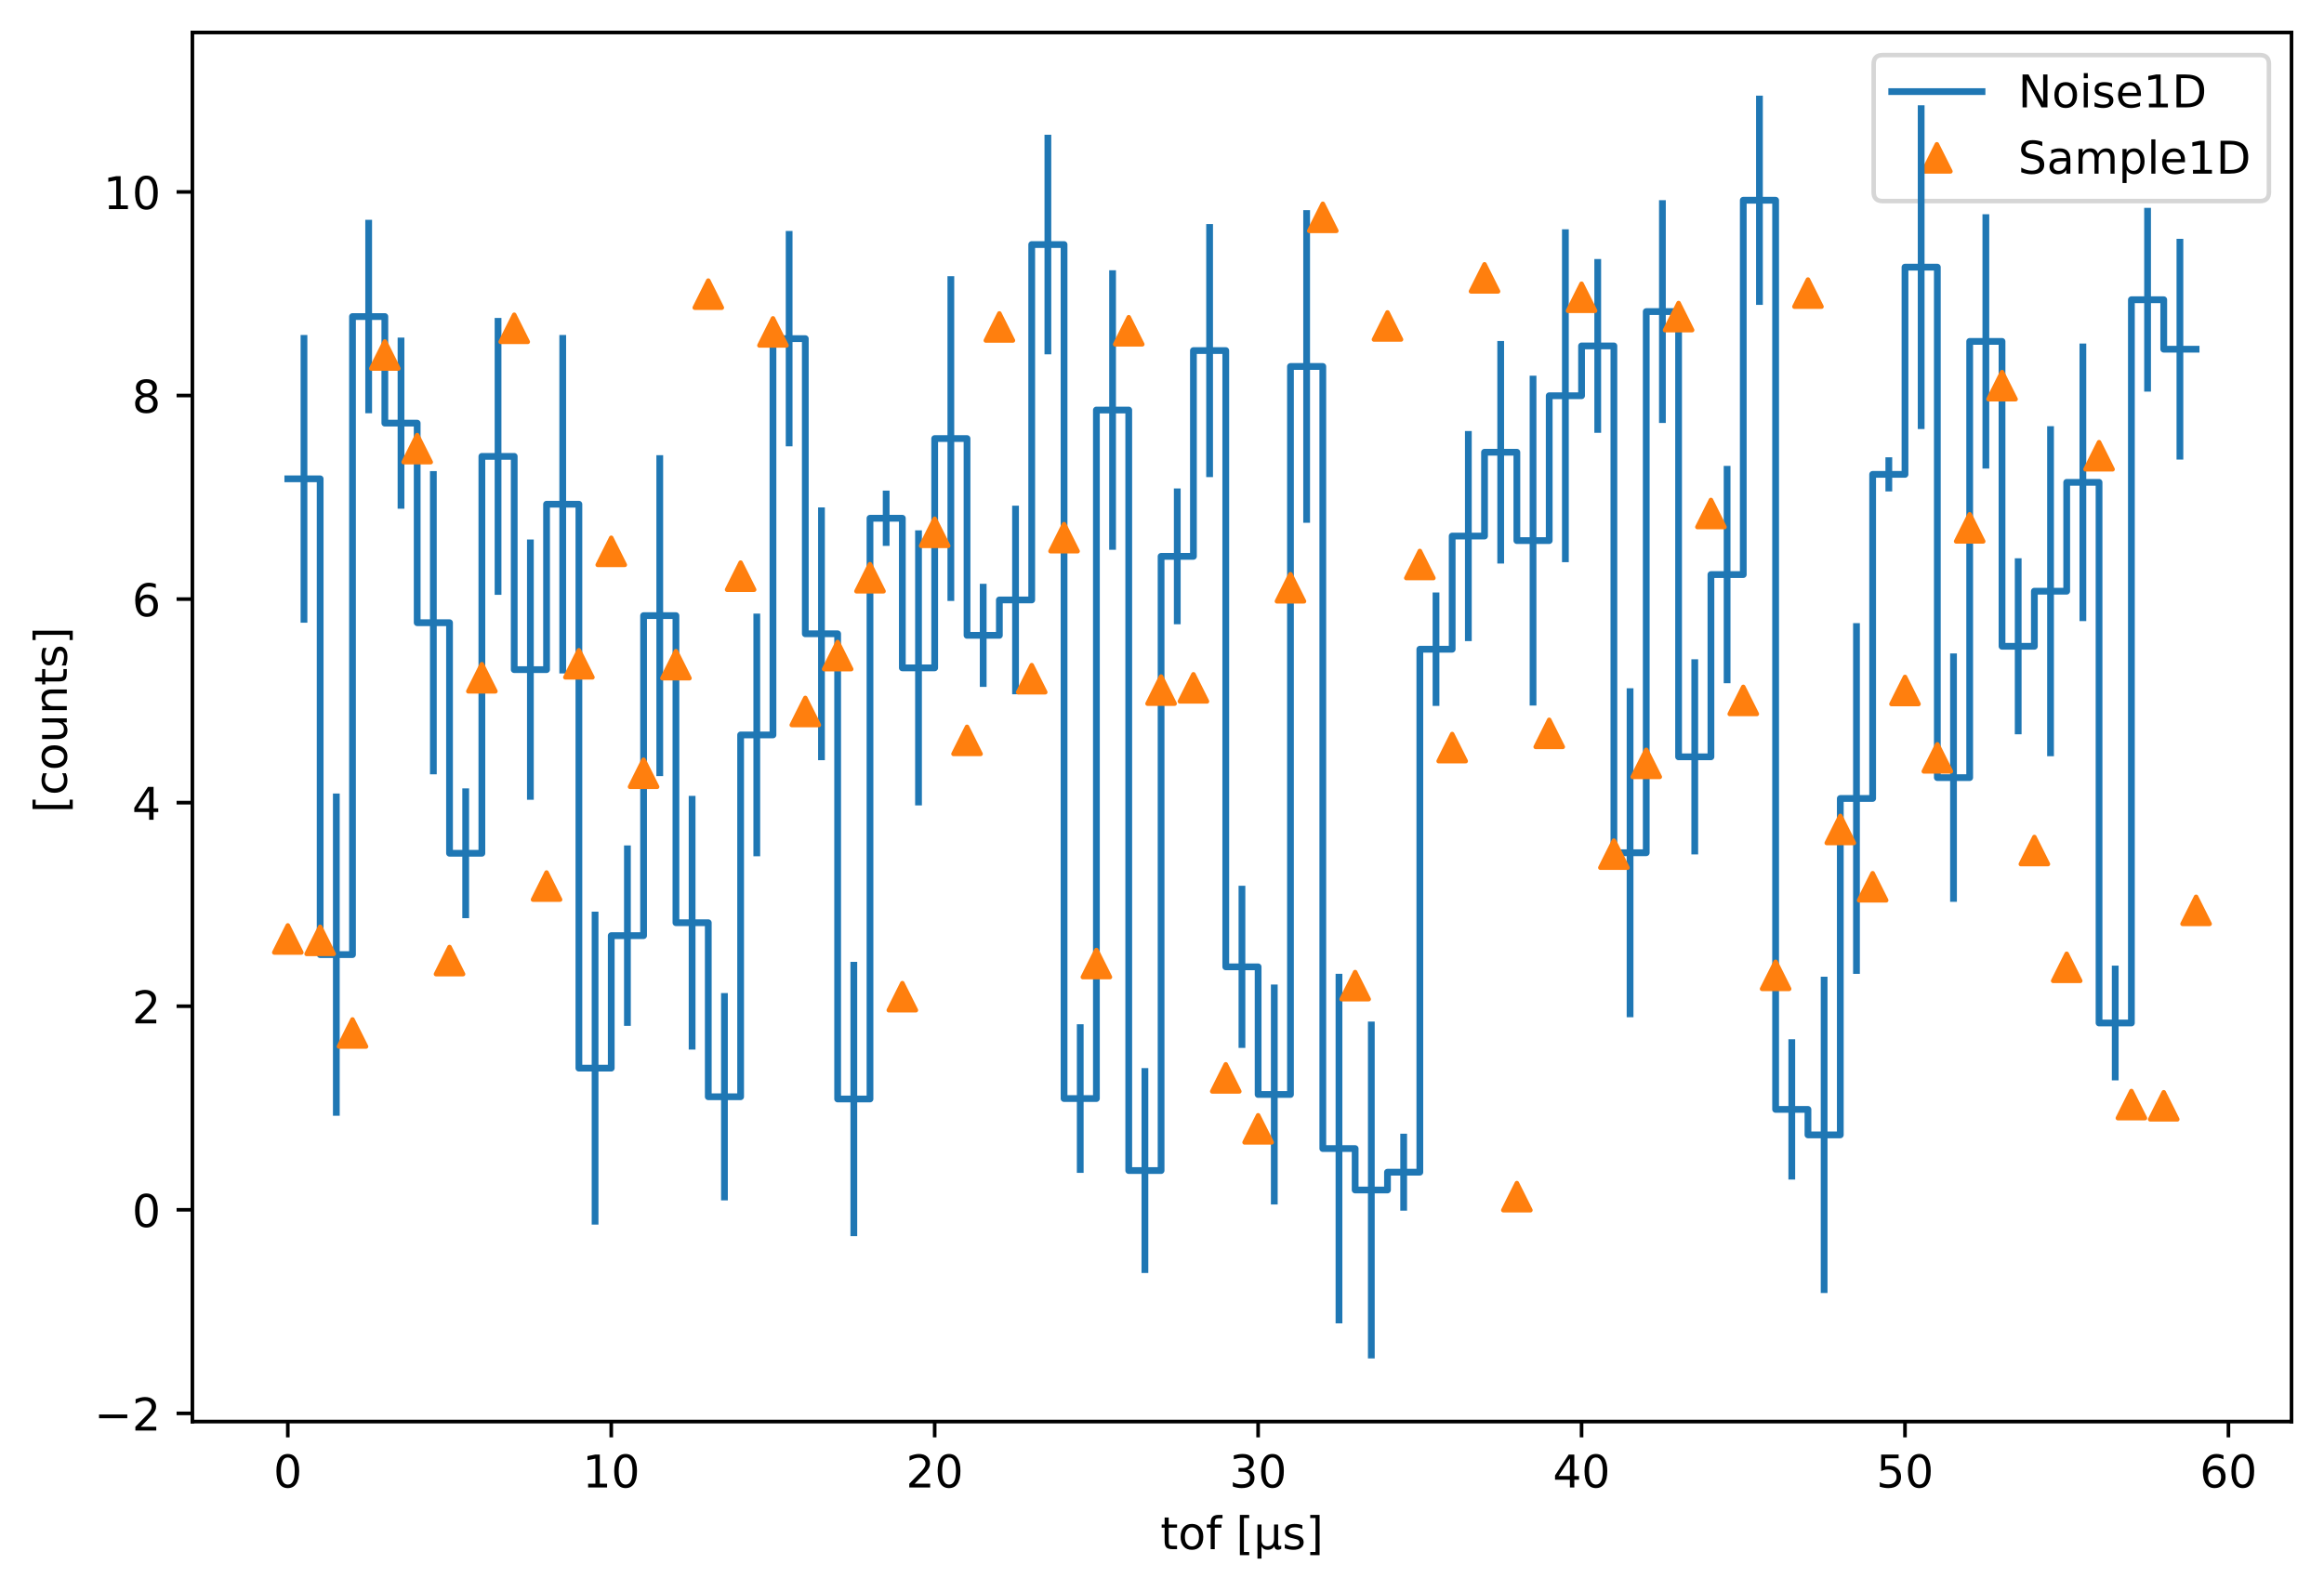 <?xml version="1.0" encoding="utf-8" standalone="no"?>
<!DOCTYPE svg PUBLIC "-//W3C//DTD SVG 1.1//EN"
  "http://www.w3.org/Graphics/SVG/1.1/DTD/svg11.dtd">
<!-- Created with matplotlib (https://matplotlib.org/) -->
<svg height="352.564pt" version="1.1" viewBox="0 0 514.82 352.564" width="514.82pt" xmlns="http://www.w3.org/2000/svg" xmlns:xlink="http://www.w3.org/1999/xlink">
 <defs>
  <style type="text/css">
*{stroke-linecap:butt;stroke-linejoin:round;}
  </style>
 </defs>
 <g id="figure_1">
  <g id="patch_1">
   <path d="M 0 352.564 
L 514.82 352.564 
L 514.82 0 
L 0 0 
z
" style="fill:#ffffff;"/>
  </g>
  <g id="axes_1">
   <g id="patch_2">
    <path d="M 42.62 315.007 
L 507.62 315.007 
L 507.62 7.2 
L 42.62 7.2 
z
" style="fill:#ffffff;"/>
   </g>
   <g id="matplotlib.axis_1">
    <g id="xtick_1">
     <g id="line2d_1">
      <defs>
       <path d="M 0 0 
L 0 3.5 
" id="m03b0d57319" style="stroke:#000000;stroke-width:0.8;"/>
      </defs>
      <g>
       <use style="stroke:#000000;stroke-width:0.8;" x="63.757" xlink:href="#m03b0d57319" y="315.007"/>
      </g>
     </g>
     <g id="text_1">
      <!-- 0 -->
      <defs>
       <path d="M 31.781 66.406 
Q 24.172 66.406 20.328 58.906 
Q 16.5 51.422 16.5 36.375 
Q 16.5 21.391 20.328 13.891 
Q 24.172 6.391 31.781 6.391 
Q 39.453 6.391 43.281 13.891 
Q 47.125 21.391 47.125 36.375 
Q 47.125 51.422 43.281 58.906 
Q 39.453 66.406 31.781 66.406 
z
M 31.781 74.219 
Q 44.047 74.219 50.516 64.516 
Q 56.984 54.828 56.984 36.375 
Q 56.984 17.969 50.516 8.266 
Q 44.047 -1.422 31.781 -1.422 
Q 19.531 -1.422 13.062 8.266 
Q 6.594 17.969 6.594 36.375 
Q 6.594 54.828 13.062 64.516 
Q 19.531 74.219 31.781 74.219 
z
" id="DejaVuSans-48"/>
      </defs>
      <g transform="translate(60.575 329.606)scale(0.1 -0.1)">
       <use xlink:href="#DejaVuSans-48"/>
      </g>
     </g>
    </g>
    <g id="xtick_2">
     <g id="line2d_2">
      <g>
       <use style="stroke:#000000;stroke-width:0.8;" x="135.405" xlink:href="#m03b0d57319" y="315.007"/>
      </g>
     </g>
     <g id="text_2">
      <!-- 10 -->
      <defs>
       <path d="M 12.406 8.297 
L 28.516 8.297 
L 28.516 63.922 
L 10.984 60.406 
L 10.984 69.391 
L 28.422 72.906 
L 38.281 72.906 
L 38.281 8.297 
L 54.391 8.297 
L 54.391 0 
L 12.406 0 
z
" id="DejaVuSans-49"/>
      </defs>
      <g transform="translate(129.043 329.606)scale(0.1 -0.1)">
       <use xlink:href="#DejaVuSans-49"/>
       <use x="63.623" xlink:href="#DejaVuSans-48"/>
      </g>
     </g>
    </g>
    <g id="xtick_3">
     <g id="line2d_3">
      <g>
       <use style="stroke:#000000;stroke-width:0.8;" x="207.054" xlink:href="#m03b0d57319" y="315.007"/>
      </g>
     </g>
     <g id="text_3">
      <!-- 20 -->
      <defs>
       <path d="M 19.188 8.297 
L 53.609 8.297 
L 53.609 0 
L 7.328 0 
L 7.328 8.297 
Q 12.938 14.109 22.625 23.891 
Q 32.328 33.688 34.812 36.531 
Q 39.547 41.844 41.422 45.531 
Q 43.312 49.219 43.312 52.781 
Q 43.312 58.594 39.234 62.25 
Q 35.156 65.922 28.609 65.922 
Q 23.969 65.922 18.812 64.312 
Q 13.672 62.703 7.812 59.422 
L 7.812 69.391 
Q 13.766 71.781 18.938 73 
Q 24.125 74.219 28.422 74.219 
Q 39.75 74.219 46.484 68.547 
Q 53.219 62.891 53.219 53.422 
Q 53.219 48.922 51.531 44.891 
Q 49.859 40.875 45.406 35.406 
Q 44.188 33.984 37.641 27.219 
Q 31.109 20.453 19.188 8.297 
z
" id="DejaVuSans-50"/>
      </defs>
      <g transform="translate(200.692 329.606)scale(0.1 -0.1)">
       <use xlink:href="#DejaVuSans-50"/>
       <use x="63.623" xlink:href="#DejaVuSans-48"/>
      </g>
     </g>
    </g>
    <g id="xtick_4">
     <g id="line2d_4">
      <g>
       <use style="stroke:#000000;stroke-width:0.8;" x="278.703" xlink:href="#m03b0d57319" y="315.007"/>
      </g>
     </g>
     <g id="text_4">
      <!-- 30 -->
      <defs>
       <path d="M 40.578 39.312 
Q 47.656 37.797 51.625 33 
Q 55.609 28.219 55.609 21.188 
Q 55.609 10.406 48.188 4.484 
Q 40.766 -1.422 27.094 -1.422 
Q 22.516 -1.422 17.656 -0.516 
Q 12.797 0.391 7.625 2.203 
L 7.625 11.719 
Q 11.719 9.328 16.594 8.109 
Q 21.484 6.891 26.812 6.891 
Q 36.078 6.891 40.938 10.547 
Q 45.797 14.203 45.797 21.188 
Q 45.797 27.641 41.281 31.266 
Q 36.766 34.906 28.719 34.906 
L 20.219 34.906 
L 20.219 43.016 
L 29.109 43.016 
Q 36.375 43.016 40.234 45.922 
Q 44.094 48.828 44.094 54.297 
Q 44.094 59.906 40.109 62.906 
Q 36.141 65.922 28.719 65.922 
Q 24.656 65.922 20.016 65.031 
Q 15.375 64.156 9.812 62.312 
L 9.812 71.094 
Q 15.438 72.656 20.344 73.438 
Q 25.25 74.219 29.594 74.219 
Q 40.828 74.219 47.359 69.109 
Q 53.906 64.016 53.906 55.328 
Q 53.906 49.266 50.438 45.094 
Q 46.969 40.922 40.578 39.312 
z
" id="DejaVuSans-51"/>
      </defs>
      <g transform="translate(272.34 329.606)scale(0.1 -0.1)">
       <use xlink:href="#DejaVuSans-51"/>
       <use x="63.623" xlink:href="#DejaVuSans-48"/>
      </g>
     </g>
    </g>
    <g id="xtick_5">
     <g id="line2d_5">
      <g>
       <use style="stroke:#000000;stroke-width:0.8;" x="350.351" xlink:href="#m03b0d57319" y="315.007"/>
      </g>
     </g>
     <g id="text_5">
      <!-- 40 -->
      <defs>
       <path d="M 37.797 64.312 
L 12.891 25.391 
L 37.797 25.391 
z
M 35.203 72.906 
L 47.609 72.906 
L 47.609 25.391 
L 58.016 25.391 
L 58.016 17.188 
L 47.609 17.188 
L 47.609 0 
L 37.797 0 
L 37.797 17.188 
L 4.891 17.188 
L 4.891 26.703 
z
" id="DejaVuSans-52"/>
      </defs>
      <g transform="translate(343.989 329.606)scale(0.1 -0.1)">
       <use xlink:href="#DejaVuSans-52"/>
       <use x="63.623" xlink:href="#DejaVuSans-48"/>
      </g>
     </g>
    </g>
    <g id="xtick_6">
     <g id="line2d_6">
      <g>
       <use style="stroke:#000000;stroke-width:0.8;" x="422" xlink:href="#m03b0d57319" y="315.007"/>
      </g>
     </g>
     <g id="text_6">
      <!-- 50 -->
      <defs>
       <path d="M 10.797 72.906 
L 49.516 72.906 
L 49.516 64.594 
L 19.828 64.594 
L 19.828 46.734 
Q 21.969 47.469 24.109 47.828 
Q 26.266 48.188 28.422 48.188 
Q 40.625 48.188 47.75 41.5 
Q 54.891 34.812 54.891 23.391 
Q 54.891 11.625 47.562 5.094 
Q 40.234 -1.422 26.906 -1.422 
Q 22.312 -1.422 17.547 -0.641 
Q 12.797 0.141 7.719 1.703 
L 7.719 11.625 
Q 12.109 9.234 16.797 8.062 
Q 21.484 6.891 26.703 6.891 
Q 35.156 6.891 40.078 11.328 
Q 45.016 15.766 45.016 23.391 
Q 45.016 31 40.078 35.438 
Q 35.156 39.891 26.703 39.891 
Q 22.75 39.891 18.812 39.016 
Q 14.891 38.141 10.797 36.281 
z
" id="DejaVuSans-53"/>
      </defs>
      <g transform="translate(415.638 329.606)scale(0.1 -0.1)">
       <use xlink:href="#DejaVuSans-53"/>
       <use x="63.623" xlink:href="#DejaVuSans-48"/>
      </g>
     </g>
    </g>
    <g id="xtick_7">
     <g id="line2d_7">
      <g>
       <use style="stroke:#000000;stroke-width:0.8;" x="493.649" xlink:href="#m03b0d57319" y="315.007"/>
      </g>
     </g>
     <g id="text_7">
      <!-- 60 -->
      <defs>
       <path d="M 33.016 40.375 
Q 26.375 40.375 22.484 35.828 
Q 18.609 31.297 18.609 23.391 
Q 18.609 15.531 22.484 10.953 
Q 26.375 6.391 33.016 6.391 
Q 39.656 6.391 43.531 10.953 
Q 47.406 15.531 47.406 23.391 
Q 47.406 31.297 43.531 35.828 
Q 39.656 40.375 33.016 40.375 
z
M 52.594 71.297 
L 52.594 62.312 
Q 48.875 64.062 45.094 64.984 
Q 41.312 65.922 37.594 65.922 
Q 27.828 65.922 22.672 59.328 
Q 17.531 52.734 16.797 39.406 
Q 19.672 43.656 24.016 45.922 
Q 28.375 48.188 33.594 48.188 
Q 44.578 48.188 50.953 41.516 
Q 57.328 34.859 57.328 23.391 
Q 57.328 12.156 50.688 5.359 
Q 44.047 -1.422 33.016 -1.422 
Q 20.359 -1.422 13.672 8.266 
Q 6.984 17.969 6.984 36.375 
Q 6.984 53.656 15.188 63.938 
Q 23.391 74.219 37.203 74.219 
Q 40.922 74.219 44.703 73.484 
Q 48.484 72.75 52.594 71.297 
z
" id="DejaVuSans-54"/>
      </defs>
      <g transform="translate(487.286 329.606)scale(0.1 -0.1)">
       <use xlink:href="#DejaVuSans-54"/>
       <use x="63.623" xlink:href="#DejaVuSans-48"/>
      </g>
     </g>
    </g>
    <g id="text_8">
     <!-- tof [μs] -->
     <defs>
      <path d="M 18.312 70.219 
L 18.312 54.688 
L 36.812 54.688 
L 36.812 47.703 
L 18.312 47.703 
L 18.312 18.016 
Q 18.312 11.328 20.141 9.422 
Q 21.969 7.516 27.594 7.516 
L 36.812 7.516 
L 36.812 0 
L 27.594 0 
Q 17.188 0 13.234 3.875 
Q 9.281 7.766 9.281 18.016 
L 9.281 47.703 
L 2.688 47.703 
L 2.688 54.688 
L 9.281 54.688 
L 9.281 70.219 
z
" id="DejaVuSans-116"/>
      <path d="M 30.609 48.391 
Q 23.391 48.391 19.188 42.75 
Q 14.984 37.109 14.984 27.297 
Q 14.984 17.484 19.156 11.844 
Q 23.344 6.203 30.609 6.203 
Q 37.797 6.203 41.984 11.859 
Q 46.188 17.531 46.188 27.297 
Q 46.188 37.016 41.984 42.703 
Q 37.797 48.391 30.609 48.391 
z
M 30.609 56 
Q 42.328 56 49.016 48.375 
Q 55.719 40.766 55.719 27.297 
Q 55.719 13.875 49.016 6.219 
Q 42.328 -1.422 30.609 -1.422 
Q 18.844 -1.422 12.172 6.219 
Q 5.516 13.875 5.516 27.297 
Q 5.516 40.766 12.172 48.375 
Q 18.844 56 30.609 56 
z
" id="DejaVuSans-111"/>
      <path d="M 37.109 75.984 
L 37.109 68.5 
L 28.516 68.5 
Q 23.688 68.5 21.797 66.547 
Q 19.922 64.594 19.922 59.516 
L 19.922 54.688 
L 34.719 54.688 
L 34.719 47.703 
L 19.922 47.703 
L 19.922 0 
L 10.891 0 
L 10.891 47.703 
L 2.297 47.703 
L 2.297 54.688 
L 10.891 54.688 
L 10.891 58.5 
Q 10.891 67.625 15.141 71.797 
Q 19.391 75.984 28.609 75.984 
z
" id="DejaVuSans-102"/>
      <path id="DejaVuSans-32"/>
      <path d="M 8.594 75.984 
L 29.297 75.984 
L 29.297 69 
L 17.578 69 
L 17.578 -6.203 
L 29.297 -6.203 
L 29.297 -13.188 
L 8.594 -13.188 
z
" id="DejaVuSans-91"/>
      <path d="M 8.5 -20.797 
L 8.5 54.688 
L 17.484 54.688 
L 17.484 20.703 
Q 17.484 13.625 20.844 10 
Q 24.219 6.391 30.812 6.391 
Q 38.031 6.391 41.672 10.484 
Q 45.312 14.594 45.312 22.797 
L 45.312 54.688 
L 54.297 54.688 
L 54.297 12.594 
Q 54.297 9.672 55.141 8.281 
Q 56 6.891 57.812 6.891 
Q 58.25 6.891 59.031 7.156 
Q 59.812 7.422 61.188 8.016 
L 61.188 0.781 
Q 59.188 -0.344 57.391 -0.875 
Q 55.609 -1.422 53.906 -1.422 
Q 50.531 -1.422 48.531 0.484 
Q 46.531 2.391 45.797 6.297 
Q 43.359 2.438 39.812 0.5 
Q 36.281 -1.422 31.5 -1.422 
Q 26.516 -1.422 23.016 0.484 
Q 19.531 2.391 17.484 6.203 
L 17.484 -20.797 
z
" id="DejaVuSans-956"/>
      <path d="M 44.281 53.078 
L 44.281 44.578 
Q 40.484 46.531 36.375 47.5 
Q 32.281 48.484 27.875 48.484 
Q 21.188 48.484 17.844 46.438 
Q 14.5 44.391 14.5 40.281 
Q 14.5 37.156 16.891 35.375 
Q 19.281 33.594 26.516 31.984 
L 29.594 31.297 
Q 39.156 29.25 43.188 25.516 
Q 47.219 21.781 47.219 15.094 
Q 47.219 7.469 41.188 3.016 
Q 35.156 -1.422 24.609 -1.422 
Q 20.219 -1.422 15.453 -0.562 
Q 10.688 0.297 5.422 2 
L 5.422 11.281 
Q 10.406 8.688 15.234 7.391 
Q 20.062 6.109 24.812 6.109 
Q 31.156 6.109 34.562 8.281 
Q 37.984 10.453 37.984 14.406 
Q 37.984 18.062 35.516 20.016 
Q 33.062 21.969 24.703 23.781 
L 21.578 24.516 
Q 13.234 26.266 9.516 29.906 
Q 5.812 33.547 5.812 39.891 
Q 5.812 47.609 11.281 51.797 
Q 16.75 56 26.812 56 
Q 31.781 56 36.172 55.266 
Q 40.578 54.547 44.281 53.078 
z
" id="DejaVuSans-115"/>
      <path d="M 30.422 75.984 
L 30.422 -13.188 
L 9.719 -13.188 
L 9.719 -6.203 
L 21.391 -6.203 
L 21.391 69 
L 9.719 69 
L 9.719 75.984 
z
" id="DejaVuSans-93"/>
     </defs>
     <g transform="translate(257.064 343.284)scale(0.1 -0.1)">
      <use xlink:href="#DejaVuSans-116"/>
      <use x="39.209" xlink:href="#DejaVuSans-111"/>
      <use x="100.391" xlink:href="#DejaVuSans-102"/>
      <use x="135.596" xlink:href="#DejaVuSans-32"/>
      <use x="167.383" xlink:href="#DejaVuSans-91"/>
      <use x="206.396" xlink:href="#DejaVuSans-956"/>
      <use x="270.02" xlink:href="#DejaVuSans-115"/>
      <use x="322.119" xlink:href="#DejaVuSans-93"/>
     </g>
    </g>
   </g>
   <g id="matplotlib.axis_2">
    <g id="ytick_1">
     <g id="line2d_8">
      <defs>
       <path d="M 0 0 
L -3.5 0 
" id="m96da410eb6" style="stroke:#000000;stroke-width:0.8;"/>
      </defs>
      <g>
       <use style="stroke:#000000;stroke-width:0.8;" x="42.62" xlink:href="#m96da410eb6" y="313.188"/>
      </g>
     </g>
     <g id="text_9">
      <!-- −2 -->
      <defs>
       <path d="M 10.594 35.5 
L 73.188 35.5 
L 73.188 27.203 
L 10.594 27.203 
z
" id="DejaVuSans-8722"/>
      </defs>
      <g transform="translate(20.878 316.987)scale(0.1 -0.1)">
       <use xlink:href="#DejaVuSans-8722"/>
       <use x="83.789" xlink:href="#DejaVuSans-50"/>
      </g>
     </g>
    </g>
    <g id="ytick_2">
     <g id="line2d_9">
      <g>
       <use style="stroke:#000000;stroke-width:0.8;" x="42.62" xlink:href="#m96da410eb6" y="268.079"/>
      </g>
     </g>
     <g id="text_10">
      <!-- 0 -->
      <g transform="translate(29.258 271.878)scale(0.1 -0.1)">
       <use xlink:href="#DejaVuSans-48"/>
      </g>
     </g>
    </g>
    <g id="ytick_3">
     <g id="line2d_10">
      <g>
       <use style="stroke:#000000;stroke-width:0.8;" x="42.62" xlink:href="#m96da410eb6" y="222.97"/>
      </g>
     </g>
     <g id="text_11">
      <!-- 2 -->
      <g transform="translate(29.258 226.769)scale(0.1 -0.1)">
       <use xlink:href="#DejaVuSans-50"/>
      </g>
     </g>
    </g>
    <g id="ytick_4">
     <g id="line2d_11">
      <g>
       <use style="stroke:#000000;stroke-width:0.8;" x="42.62" xlink:href="#m96da410eb6" y="177.861"/>
      </g>
     </g>
     <g id="text_12">
      <!-- 4 -->
      <g transform="translate(29.258 181.661)scale(0.1 -0.1)">
       <use xlink:href="#DejaVuSans-52"/>
      </g>
     </g>
    </g>
    <g id="ytick_5">
     <g id="line2d_12">
      <g>
       <use style="stroke:#000000;stroke-width:0.8;" x="42.62" xlink:href="#m96da410eb6" y="132.753"/>
      </g>
     </g>
     <g id="text_13">
      <!-- 6 -->
      <g transform="translate(29.258 136.552)scale(0.1 -0.1)">
       <use xlink:href="#DejaVuSans-54"/>
      </g>
     </g>
    </g>
    <g id="ytick_6">
     <g id="line2d_13">
      <g>
       <use style="stroke:#000000;stroke-width:0.8;" x="42.62" xlink:href="#m96da410eb6" y="87.644"/>
      </g>
     </g>
     <g id="text_14">
      <!-- 8 -->
      <defs>
       <path d="M 31.781 34.625 
Q 24.75 34.625 20.719 30.859 
Q 16.703 27.094 16.703 20.516 
Q 16.703 13.922 20.719 10.156 
Q 24.75 6.391 31.781 6.391 
Q 38.812 6.391 42.859 10.172 
Q 46.922 13.969 46.922 20.516 
Q 46.922 27.094 42.891 30.859 
Q 38.875 34.625 31.781 34.625 
z
M 21.922 38.812 
Q 15.578 40.375 12.031 44.719 
Q 8.5 49.078 8.5 55.328 
Q 8.5 64.062 14.719 69.141 
Q 20.953 74.219 31.781 74.219 
Q 42.672 74.219 48.875 69.141 
Q 55.078 64.062 55.078 55.328 
Q 55.078 49.078 51.531 44.719 
Q 48 40.375 41.703 38.812 
Q 48.828 37.156 52.797 32.312 
Q 56.781 27.484 56.781 20.516 
Q 56.781 9.906 50.312 4.234 
Q 43.844 -1.422 31.781 -1.422 
Q 19.734 -1.422 13.25 4.234 
Q 6.781 9.906 6.781 20.516 
Q 6.781 27.484 10.781 32.312 
Q 14.797 37.156 21.922 38.812 
z
M 18.312 54.391 
Q 18.312 48.734 21.844 45.562 
Q 25.391 42.391 31.781 42.391 
Q 38.141 42.391 41.719 45.562 
Q 45.312 48.734 45.312 54.391 
Q 45.312 60.062 41.719 63.234 
Q 38.141 66.406 31.781 66.406 
Q 25.391 66.406 21.844 63.234 
Q 18.312 60.062 18.312 54.391 
z
" id="DejaVuSans-56"/>
      </defs>
      <g transform="translate(29.258 91.443)scale(0.1 -0.1)">
       <use xlink:href="#DejaVuSans-56"/>
      </g>
     </g>
    </g>
    <g id="ytick_7">
     <g id="line2d_14">
      <g>
       <use style="stroke:#000000;stroke-width:0.8;" x="42.62" xlink:href="#m96da410eb6" y="42.535"/>
      </g>
     </g>
     <g id="text_15">
      <!-- 10 -->
      <g transform="translate(22.895 46.334)scale(0.1 -0.1)">
       <use xlink:href="#DejaVuSans-49"/>
       <use x="63.623" xlink:href="#DejaVuSans-48"/>
      </g>
     </g>
    </g>
    <g id="text_16">
     <!--  [counts] -->
     <defs>
      <path d="M 48.781 52.594 
L 48.781 44.188 
Q 44.969 46.297 41.141 47.344 
Q 37.312 48.391 33.406 48.391 
Q 24.656 48.391 19.812 42.844 
Q 14.984 37.312 14.984 27.297 
Q 14.984 17.281 19.812 11.734 
Q 24.656 6.203 33.406 6.203 
Q 37.312 6.203 41.141 7.25 
Q 44.969 8.297 48.781 10.406 
L 48.781 2.094 
Q 45.016 0.344 40.984 -0.531 
Q 36.969 -1.422 32.422 -1.422 
Q 20.062 -1.422 12.781 6.344 
Q 5.516 14.109 5.516 27.297 
Q 5.516 40.672 12.859 48.328 
Q 20.219 56 33.016 56 
Q 37.156 56 41.109 55.141 
Q 45.062 54.297 48.781 52.594 
z
" id="DejaVuSans-99"/>
      <path d="M 8.5 21.578 
L 8.5 54.688 
L 17.484 54.688 
L 17.484 21.922 
Q 17.484 14.156 20.5 10.266 
Q 23.531 6.391 29.594 6.391 
Q 36.859 6.391 41.078 11.031 
Q 45.312 15.672 45.312 23.688 
L 45.312 54.688 
L 54.297 54.688 
L 54.297 0 
L 45.312 0 
L 45.312 8.406 
Q 42.047 3.422 37.719 1 
Q 33.406 -1.422 27.688 -1.422 
Q 18.266 -1.422 13.375 4.438 
Q 8.5 10.297 8.5 21.578 
z
M 31.109 56 
z
" id="DejaVuSans-117"/>
      <path d="M 54.891 33.016 
L 54.891 0 
L 45.906 0 
L 45.906 32.719 
Q 45.906 40.484 42.875 44.328 
Q 39.844 48.188 33.797 48.188 
Q 26.516 48.188 22.312 43.547 
Q 18.109 38.922 18.109 30.906 
L 18.109 0 
L 9.078 0 
L 9.078 54.688 
L 18.109 54.688 
L 18.109 46.188 
Q 21.344 51.125 25.703 53.562 
Q 30.078 56 35.797 56 
Q 45.219 56 50.047 50.172 
Q 54.891 44.344 54.891 33.016 
z
" id="DejaVuSans-110"/>
     </defs>
     <g transform="translate(14.798 183.305)rotate(-90)scale(0.1 -0.1)">
      <use xlink:href="#DejaVuSans-32"/>
      <use x="31.787" xlink:href="#DejaVuSans-91"/>
      <use x="70.801" xlink:href="#DejaVuSans-99"/>
      <use x="125.781" xlink:href="#DejaVuSans-111"/>
      <use x="186.963" xlink:href="#DejaVuSans-117"/>
      <use x="250.342" xlink:href="#DejaVuSans-110"/>
      <use x="313.721" xlink:href="#DejaVuSans-116"/>
      <use x="352.93" xlink:href="#DejaVuSans-115"/>
      <use x="405.029" xlink:href="#DejaVuSans-93"/>
     </g>
    </g>
   </g>
   <g id="patch_3">
    <path d="M 42.62 315.007 
L 42.62 7.2 
" style="fill:none;stroke:#000000;stroke-linecap:square;stroke-linejoin:miter;stroke-width:0.8;"/>
   </g>
   <g id="patch_4">
    <path d="M 507.62 315.007 
L 507.62 7.2 
" style="fill:none;stroke:#000000;stroke-linecap:square;stroke-linejoin:miter;stroke-width:0.8;"/>
   </g>
   <g id="patch_5">
    <path d="M 42.62 315.007 
L 507.62 315.007 
" style="fill:none;stroke:#000000;stroke-linecap:square;stroke-linejoin:miter;stroke-width:0.8;"/>
   </g>
   <g id="patch_6">
    <path d="M 42.62 7.2 
L 507.62 7.2 
" style="fill:none;stroke:#000000;stroke-linecap:square;stroke-linejoin:miter;stroke-width:0.8;"/>
   </g>
   <g id="legend_1">
    <g id="patch_7">
     <path d="M 417.061 44.556 
L 500.62 44.556 
Q 502.62 44.556 502.62 42.556 
L 502.62 14.2 
Q 502.62 12.2 500.62 12.2 
L 417.061 12.2 
Q 415.061 12.2 415.061 14.2 
L 415.061 42.556 
Q 415.061 44.556 417.061 44.556 
z
" style="fill:#ffffff;opacity:0.8;stroke:#cccccc;stroke-linejoin:miter;"/>
    </g>
    <g id="line2d_15">
     <path d="M 419.061 20.298 
L 439.061 20.298 
" style="fill:none;stroke:#1f77b4;stroke-linecap:square;stroke-width:1.5;"/>
    </g>
    <g id="line2d_16"/>
    <g id="text_17">
     <!-- Noise1D -->
     <defs>
      <path d="M 9.812 72.906 
L 23.094 72.906 
L 55.422 11.922 
L 55.422 72.906 
L 64.984 72.906 
L 64.984 0 
L 51.703 0 
L 19.391 60.984 
L 19.391 0 
L 9.812 0 
z
" id="DejaVuSans-78"/>
      <path d="M 9.422 54.688 
L 18.406 54.688 
L 18.406 0 
L 9.422 0 
z
M 9.422 75.984 
L 18.406 75.984 
L 18.406 64.594 
L 9.422 64.594 
z
" id="DejaVuSans-105"/>
      <path d="M 56.203 29.594 
L 56.203 25.203 
L 14.891 25.203 
Q 15.484 15.922 20.484 11.062 
Q 25.484 6.203 34.422 6.203 
Q 39.594 6.203 44.453 7.469 
Q 49.312 8.734 54.109 11.281 
L 54.109 2.781 
Q 49.266 0.734 44.188 -0.344 
Q 39.109 -1.422 33.891 -1.422 
Q 20.797 -1.422 13.156 6.188 
Q 5.516 13.812 5.516 26.812 
Q 5.516 40.234 12.766 48.109 
Q 20.016 56 32.328 56 
Q 43.359 56 49.781 48.891 
Q 56.203 41.797 56.203 29.594 
z
M 47.219 32.234 
Q 47.125 39.594 43.094 43.984 
Q 39.062 48.391 32.422 48.391 
Q 24.906 48.391 20.391 44.141 
Q 15.875 39.891 15.188 32.172 
z
" id="DejaVuSans-101"/>
      <path d="M 19.672 64.797 
L 19.672 8.109 
L 31.594 8.109 
Q 46.688 8.109 53.688 14.938 
Q 60.688 21.781 60.688 36.531 
Q 60.688 51.172 53.688 57.984 
Q 46.688 64.797 31.594 64.797 
z
M 9.812 72.906 
L 30.078 72.906 
Q 51.266 72.906 61.172 64.094 
Q 71.094 55.281 71.094 36.531 
Q 71.094 17.672 61.125 8.828 
Q 51.172 0 30.078 0 
L 9.812 0 
z
" id="DejaVuSans-68"/>
     </defs>
     <g transform="translate(447.061 23.798)scale(0.1 -0.1)">
      <use xlink:href="#DejaVuSans-78"/>
      <use x="74.805" xlink:href="#DejaVuSans-111"/>
      <use x="135.986" xlink:href="#DejaVuSans-105"/>
      <use x="163.77" xlink:href="#DejaVuSans-115"/>
      <use x="215.869" xlink:href="#DejaVuSans-101"/>
      <use x="277.393" xlink:href="#DejaVuSans-49"/>
      <use x="341.016" xlink:href="#DejaVuSans-68"/>
     </g>
    </g>
    <g id="line2d_17"/>
    <g id="line2d_18">
     <defs>
      <path d="M 0 -3 
L -3 3 
L 3 3 
z
" id="mf381660eef" style="stroke:#ff7f0e;stroke-linejoin:miter;"/>
     </defs>
     <g>
      <use style="fill:#ff7f0e;stroke:#ff7f0e;stroke-linejoin:miter;" x="429.061" xlink:href="#mf381660eef" y="34.977"/>
     </g>
    </g>
    <g id="text_18">
     <!-- Sample1D -->
     <defs>
      <path d="M 53.516 70.516 
L 53.516 60.891 
Q 47.906 63.578 42.922 64.891 
Q 37.938 66.219 33.297 66.219 
Q 25.25 66.219 20.875 63.094 
Q 16.5 59.969 16.5 54.203 
Q 16.5 49.359 19.406 46.891 
Q 22.312 44.438 30.422 42.922 
L 36.375 41.703 
Q 47.406 39.594 52.656 34.297 
Q 57.906 29 57.906 20.125 
Q 57.906 9.516 50.797 4.047 
Q 43.703 -1.422 29.984 -1.422 
Q 24.812 -1.422 18.969 -0.25 
Q 13.141 0.922 6.891 3.219 
L 6.891 13.375 
Q 12.891 10.016 18.656 8.297 
Q 24.422 6.594 29.984 6.594 
Q 38.422 6.594 43.016 9.906 
Q 47.609 13.234 47.609 19.391 
Q 47.609 24.75 44.312 27.781 
Q 41.016 30.812 33.5 32.328 
L 27.484 33.5 
Q 16.453 35.688 11.516 40.375 
Q 6.594 45.062 6.594 53.422 
Q 6.594 63.094 13.406 68.656 
Q 20.219 74.219 32.172 74.219 
Q 37.312 74.219 42.625 73.281 
Q 47.953 72.359 53.516 70.516 
z
" id="DejaVuSans-83"/>
      <path d="M 34.281 27.484 
Q 23.391 27.484 19.188 25 
Q 14.984 22.516 14.984 16.5 
Q 14.984 11.719 18.141 8.906 
Q 21.297 6.109 26.703 6.109 
Q 34.188 6.109 38.703 11.406 
Q 43.219 16.703 43.219 25.484 
L 43.219 27.484 
z
M 52.203 31.203 
L 52.203 0 
L 43.219 0 
L 43.219 8.297 
Q 40.141 3.328 35.547 0.953 
Q 30.953 -1.422 24.312 -1.422 
Q 15.922 -1.422 10.953 3.297 
Q 6 8.016 6 15.922 
Q 6 25.141 12.172 29.828 
Q 18.359 34.516 30.609 34.516 
L 43.219 34.516 
L 43.219 35.406 
Q 43.219 41.609 39.141 45 
Q 35.062 48.391 27.688 48.391 
Q 23 48.391 18.547 47.266 
Q 14.109 46.141 10.016 43.891 
L 10.016 52.203 
Q 14.938 54.109 19.578 55.047 
Q 24.219 56 28.609 56 
Q 40.484 56 46.344 49.844 
Q 52.203 43.703 52.203 31.203 
z
" id="DejaVuSans-97"/>
      <path d="M 52 44.188 
Q 55.375 50.25 60.062 53.125 
Q 64.75 56 71.094 56 
Q 79.641 56 84.281 50.016 
Q 88.922 44.047 88.922 33.016 
L 88.922 0 
L 79.891 0 
L 79.891 32.719 
Q 79.891 40.578 77.094 44.375 
Q 74.312 48.188 68.609 48.188 
Q 61.625 48.188 57.562 43.547 
Q 53.516 38.922 53.516 30.906 
L 53.516 0 
L 44.484 0 
L 44.484 32.719 
Q 44.484 40.625 41.703 44.406 
Q 38.922 48.188 33.109 48.188 
Q 26.219 48.188 22.156 43.531 
Q 18.109 38.875 18.109 30.906 
L 18.109 0 
L 9.078 0 
L 9.078 54.688 
L 18.109 54.688 
L 18.109 46.188 
Q 21.188 51.219 25.484 53.609 
Q 29.781 56 35.688 56 
Q 41.656 56 45.828 52.969 
Q 50 49.953 52 44.188 
z
" id="DejaVuSans-109"/>
      <path d="M 18.109 8.203 
L 18.109 -20.797 
L 9.078 -20.797 
L 9.078 54.688 
L 18.109 54.688 
L 18.109 46.391 
Q 20.953 51.266 25.266 53.625 
Q 29.594 56 35.594 56 
Q 45.562 56 51.781 48.094 
Q 58.016 40.188 58.016 27.297 
Q 58.016 14.406 51.781 6.484 
Q 45.562 -1.422 35.594 -1.422 
Q 29.594 -1.422 25.266 0.953 
Q 20.953 3.328 18.109 8.203 
z
M 48.688 27.297 
Q 48.688 37.203 44.609 42.844 
Q 40.531 48.484 33.406 48.484 
Q 26.266 48.484 22.188 42.844 
Q 18.109 37.203 18.109 27.297 
Q 18.109 17.391 22.188 11.75 
Q 26.266 6.109 33.406 6.109 
Q 40.531 6.109 44.609 11.75 
Q 48.688 17.391 48.688 27.297 
z
" id="DejaVuSans-112"/>
      <path d="M 9.422 75.984 
L 18.406 75.984 
L 18.406 0 
L 9.422 0 
z
" id="DejaVuSans-108"/>
     </defs>
     <g transform="translate(447.061 38.477)scale(0.1 -0.1)">
      <use xlink:href="#DejaVuSans-83"/>
      <use x="63.477" xlink:href="#DejaVuSans-97"/>
      <use x="124.756" xlink:href="#DejaVuSans-109"/>
      <use x="222.168" xlink:href="#DejaVuSans-112"/>
      <use x="285.645" xlink:href="#DejaVuSans-108"/>
      <use x="313.428" xlink:href="#DejaVuSans-101"/>
      <use x="374.951" xlink:href="#DejaVuSans-49"/>
      <use x="438.574" xlink:href="#DejaVuSans-68"/>
     </g>
    </g>
   </g>
   <g id="LineCollection_1">
    <path clip-path="url(#p8c1b0d0626)" d="M 67.339 137.981 
L 67.339 74.224 
" style="fill:none;stroke:#1f77b4;stroke-width:1.5;"/>
    <path clip-path="url(#p8c1b0d0626)" d="M 74.504 247.232 
L 74.504 175.83 
" style="fill:none;stroke:#1f77b4;stroke-width:1.5;"/>
    <path clip-path="url(#p8c1b0d0626)" d="M 81.669 91.573 
L 81.669 48.713 
" style="fill:none;stroke:#1f77b4;stroke-width:1.5;"/>
    <path clip-path="url(#p8c1b0d0626)" d="M 88.834 112.728 
L 88.834 74.8 
" style="fill:none;stroke:#1f77b4;stroke-width:1.5;"/>
    <path clip-path="url(#p8c1b0d0626)" d="M 95.999 171.575 
L 95.999 104.396 
" style="fill:none;stroke:#1f77b4;stroke-width:1.5;"/>
    <path clip-path="url(#p8c1b0d0626)" d="M 103.163 203.451 
L 103.163 174.69 
" style="fill:none;stroke:#1f77b4;stroke-width:1.5;"/>
    <path clip-path="url(#p8c1b0d0626)" d="M 110.328 131.803 
L 110.328 70.448 
" style="fill:none;stroke:#1f77b4;stroke-width:1.5;"/>
    <path clip-path="url(#p8c1b0d0626)" d="M 117.493 177.221 
L 117.493 119.548 
" style="fill:none;stroke:#1f77b4;stroke-width:1.5;"/>
    <path clip-path="url(#p8c1b0d0626)" d="M 124.658 149.229 
L 124.658 74.229 
" style="fill:none;stroke:#1f77b4;stroke-width:1.5;"/>
    <path clip-path="url(#p8c1b0d0626)" d="M 131.823 271.361 
L 131.823 202.016 
" style="fill:none;stroke:#1f77b4;stroke-width:1.5;"/>
    <path clip-path="url(#p8c1b0d0626)" d="M 138.988 227.313 
L 138.988 187.343 
" style="fill:none;stroke:#1f77b4;stroke-width:1.5;"/>
    <path clip-path="url(#p8c1b0d0626)" d="M 146.153 171.975 
L 146.153 100.862 
" style="fill:none;stroke:#1f77b4;stroke-width:1.5;"/>
    <path clip-path="url(#p8c1b0d0626)" d="M 153.318 232.571 
L 153.318 176.359 
" style="fill:none;stroke:#1f77b4;stroke-width:1.5;"/>
    <path clip-path="url(#p8c1b0d0626)" d="M 160.482 265.993 
L 160.482 220.06 
" style="fill:none;stroke:#1f77b4;stroke-width:1.5;"/>
    <path clip-path="url(#p8c1b0d0626)" d="M 167.647 189.743 
L 167.647 135.962 
" style="fill:none;stroke:#1f77b4;stroke-width:1.5;"/>
    <path clip-path="url(#p8c1b0d0626)" d="M 174.812 98.906 
L 174.812 51.174 
" style="fill:none;stroke:#1f77b4;stroke-width:1.5;"/>
    <path clip-path="url(#p8c1b0d0626)" d="M 181.977 168.445 
L 181.977 112.438 
" style="fill:none;stroke:#1f77b4;stroke-width:1.5;"/>
    <path clip-path="url(#p8c1b0d0626)" d="M 189.142 273.907 
L 189.142 213.139 
" style="fill:none;stroke:#1f77b4;stroke-width:1.5;"/>
    <path clip-path="url(#p8c1b0d0626)" d="M 196.307 120.964 
L 196.307 108.715 
" style="fill:none;stroke:#1f77b4;stroke-width:1.5;"/>
    <path clip-path="url(#p8c1b0d0626)" d="M 203.472 178.465 
L 203.472 117.521 
" style="fill:none;stroke:#1f77b4;stroke-width:1.5;"/>
    <path clip-path="url(#p8c1b0d0626)" d="M 210.636 133.161 
L 210.636 61.199 
" style="fill:none;stroke:#1f77b4;stroke-width:1.5;"/>
    <path clip-path="url(#p8c1b0d0626)" d="M 217.801 152.209 
L 217.801 129.36 
" style="fill:none;stroke:#1f77b4;stroke-width:1.5;"/>
    <path clip-path="url(#p8c1b0d0626)" d="M 224.966 153.839 
L 224.966 112.047 
" style="fill:none;stroke:#1f77b4;stroke-width:1.5;"/>
    <path clip-path="url(#p8c1b0d0626)" d="M 232.131 78.518 
L 232.131 29.858 
" style="fill:none;stroke:#1f77b4;stroke-width:1.5;"/>
    <path clip-path="url(#p8c1b0d0626)" d="M 239.296 259.89 
L 239.296 226.964 
" style="fill:none;stroke:#1f77b4;stroke-width:1.5;"/>
    <path clip-path="url(#p8c1b0d0626)" d="M 246.461 121.83 
L 246.461 59.886 
" style="fill:none;stroke:#1f77b4;stroke-width:1.5;"/>
    <path clip-path="url(#p8c1b0d0626)" d="M 253.626 282.083 
L 253.626 236.678 
" style="fill:none;stroke:#1f77b4;stroke-width:1.5;"/>
    <path clip-path="url(#p8c1b0d0626)" d="M 260.791 138.33 
L 260.791 108.234 
" style="fill:none;stroke:#1f77b4;stroke-width:1.5;"/>
    <path clip-path="url(#p8c1b0d0626)" d="M 267.955 105.724 
L 267.955 49.649 
" style="fill:none;stroke:#1f77b4;stroke-width:1.5;"/>
    <path clip-path="url(#p8c1b0d0626)" d="M 275.12 232.203 
L 275.12 196.274 
" style="fill:none;stroke:#1f77b4;stroke-width:1.5;"/>
    <path clip-path="url(#p8c1b0d0626)" d="M 282.285 266.896 
L 282.285 218.154 
" style="fill:none;stroke:#1f77b4;stroke-width:1.5;"/>
    <path clip-path="url(#p8c1b0d0626)" d="M 289.45 115.844 
L 289.45 46.564 
" style="fill:none;stroke:#1f77b4;stroke-width:1.5;"/>
    <path clip-path="url(#p8c1b0d0626)" d="M 296.615 293.242 
L 296.615 215.781 
" style="fill:none;stroke:#1f77b4;stroke-width:1.5;"/>
    <path clip-path="url(#p8c1b0d0626)" d="M 303.78 301.016 
L 303.78 226.363 
" style="fill:none;stroke:#1f77b4;stroke-width:1.5;"/>
    <path clip-path="url(#p8c1b0d0626)" d="M 310.945 268.267 
L 310.945 251.224 
" style="fill:none;stroke:#1f77b4;stroke-width:1.5;"/>
    <path clip-path="url(#p8c1b0d0626)" d="M 318.11 156.429 
L 318.11 131.29 
" style="fill:none;stroke:#1f77b4;stroke-width:1.5;"/>
    <path clip-path="url(#p8c1b0d0626)" d="M 325.274 142.061 
L 325.274 95.508 
" style="fill:none;stroke:#1f77b4;stroke-width:1.5;"/>
    <path clip-path="url(#p8c1b0d0626)" d="M 332.439 124.87 
L 332.439 75.556 
" style="fill:none;stroke:#1f77b4;stroke-width:1.5;"/>
    <path clip-path="url(#p8c1b0d0626)" d="M 339.604 156.338 
L 339.604 83.245 
" style="fill:none;stroke:#1f77b4;stroke-width:1.5;"/>
    <path clip-path="url(#p8c1b0d0626)" d="M 346.769 124.571 
L 346.769 50.812 
" style="fill:none;stroke:#1f77b4;stroke-width:1.5;"/>
    <path clip-path="url(#p8c1b0d0626)" d="M 353.934 95.906 
L 353.934 57.395 
" style="fill:none;stroke:#1f77b4;stroke-width:1.5;"/>
    <path clip-path="url(#p8c1b0d0626)" d="M 361.099 225.411 
L 361.099 152.507 
" style="fill:none;stroke:#1f77b4;stroke-width:1.5;"/>
    <path clip-path="url(#p8c1b0d0626)" d="M 368.264 93.725 
L 368.264 44.359 
" style="fill:none;stroke:#1f77b4;stroke-width:1.5;"/>
    <path clip-path="url(#p8c1b0d0626)" d="M 375.428 189.331 
L 375.428 146.08 
" style="fill:none;stroke:#1f77b4;stroke-width:1.5;"/>
    <path clip-path="url(#p8c1b0d0626)" d="M 382.593 151.398 
L 382.593 103.237 
" style="fill:none;stroke:#1f77b4;stroke-width:1.5;"/>
    <path clip-path="url(#p8c1b0d0626)" d="M 389.758 67.553 
L 389.758 21.191 
" style="fill:none;stroke:#1f77b4;stroke-width:1.5;"/>
    <path clip-path="url(#p8c1b0d0626)" d="M 396.923 261.38 
L 396.923 230.284 
" style="fill:none;stroke:#1f77b4;stroke-width:1.5;"/>
    <path clip-path="url(#p8c1b0d0626)" d="M 404.088 286.52 
L 404.088 216.436 
" style="fill:none;stroke:#1f77b4;stroke-width:1.5;"/>
    <path clip-path="url(#p8c1b0d0626)" d="M 411.253 215.794 
L 411.253 138.075 
" style="fill:none;stroke:#1f77b4;stroke-width:1.5;"/>
    <path clip-path="url(#p8c1b0d0626)" d="M 418.418 108.894 
L 418.418 101.337 
" style="fill:none;stroke:#1f77b4;stroke-width:1.5;"/>
    <path clip-path="url(#p8c1b0d0626)" d="M 425.583 95.073 
L 425.583 23.319 
" style="fill:none;stroke:#1f77b4;stroke-width:1.5;"/>
    <path clip-path="url(#p8c1b0d0626)" d="M 432.747 199.827 
L 432.747 144.792 
" style="fill:none;stroke:#1f77b4;stroke-width:1.5;"/>
    <path clip-path="url(#p8c1b0d0626)" d="M 439.912 103.828 
L 439.912 47.471 
" style="fill:none;stroke:#1f77b4;stroke-width:1.5;"/>
    <path clip-path="url(#p8c1b0d0626)" d="M 447.077 162.713 
L 447.077 123.708 
" style="fill:none;stroke:#1f77b4;stroke-width:1.5;"/>
    <path clip-path="url(#p8c1b0d0626)" d="M 454.242 167.564 
L 454.242 94.439 
" style="fill:none;stroke:#1f77b4;stroke-width:1.5;"/>
    <path clip-path="url(#p8c1b0d0626)" d="M 461.407 137.63 
L 461.407 76.127 
" style="fill:none;stroke:#1f77b4;stroke-width:1.5;"/>
    <path clip-path="url(#p8c1b0d0626)" d="M 468.572 239.392 
L 468.572 213.968 
" style="fill:none;stroke:#1f77b4;stroke-width:1.5;"/>
    <path clip-path="url(#p8c1b0d0626)" d="M 475.737 86.777 
L 475.737 46.06 
" style="fill:none;stroke:#1f77b4;stroke-width:1.5;"/>
    <path clip-path="url(#p8c1b0d0626)" d="M 482.902 101.834 
L 482.902 52.923 
" style="fill:none;stroke:#1f77b4;stroke-width:1.5;"/>
   </g>
   <g id="line2d_19">
    <path clip-path="url(#p8c1b0d0626)" d="M 63.757 106.102 
L 63.757 106.102 
L 70.922 106.102 
L 70.922 211.531 
L 78.086 211.531 
L 78.086 70.143 
L 85.251 70.143 
L 85.251 93.764 
L 92.416 93.764 
L 92.416 137.985 
L 99.581 137.985 
L 99.581 189.071 
L 106.746 189.071 
L 106.746 101.126 
L 113.911 101.126 
L 113.911 148.384 
L 121.076 148.384 
L 121.076 111.729 
L 128.24 111.729 
L 128.24 236.688 
L 135.405 236.688 
L 135.405 207.328 
L 142.57 207.328 
L 142.57 136.418 
L 149.735 136.418 
L 149.735 204.465 
L 156.9 204.465 
L 156.9 243.027 
L 164.065 243.027 
L 164.065 162.852 
L 171.23 162.852 
L 171.23 75.04 
L 178.395 75.04 
L 178.395 140.441 
L 185.559 140.441 
L 185.559 243.523 
L 192.724 243.523 
L 192.724 114.84 
L 199.889 114.84 
L 199.889 147.993 
L 207.054 147.993 
L 207.054 97.18 
L 214.219 97.18 
L 214.219 140.784 
L 221.384 140.784 
L 221.384 132.943 
L 228.549 132.943 
L 228.549 54.188 
L 235.714 54.188 
L 235.714 243.427 
L 242.878 243.427 
L 242.878 90.858 
L 250.043 90.858 
L 250.043 259.38 
L 257.208 259.38 
L 257.208 123.282 
L 264.373 123.282 
L 264.373 77.687 
L 271.538 77.687 
L 271.538 214.239 
L 278.703 214.239 
L 278.703 242.525 
L 285.868 242.525 
L 285.868 81.204 
L 293.032 81.204 
L 293.032 254.512 
L 300.197 254.512 
L 300.197 263.69 
L 307.362 263.69 
L 307.362 259.745 
L 314.527 259.745 
L 314.527 143.86 
L 321.692 143.86 
L 321.692 118.784 
L 328.857 118.784 
L 328.857 100.213 
L 336.022 100.213 
L 336.022 119.791 
L 343.187 119.791 
L 343.187 87.692 
L 350.351 87.692 
L 350.351 76.65 
L 357.516 76.65 
L 357.516 188.959 
L 364.681 188.959 
L 364.681 69.042 
L 371.846 69.042 
L 371.846 167.705 
L 379.011 167.705 
L 379.011 127.317 
L 386.176 127.317 
L 386.176 44.372 
L 393.341 44.372 
L 393.341 245.832 
L 400.506 245.832 
L 400.506 251.478 
L 407.67 251.478 
L 407.67 176.934 
L 414.835 176.934 
L 414.835 105.116 
L 422 105.116 
L 422 59.196 
L 429.165 59.196 
L 429.165 172.31 
L 436.33 172.31 
L 436.33 75.65 
L 443.495 75.65 
L 443.495 143.21 
L 450.66 143.21 
L 450.66 131.001 
L 457.824 131.001 
L 457.824 106.878 
L 464.989 106.878 
L 464.989 226.68 
L 472.154 226.68 
L 472.154 66.418 
L 479.319 66.418 
L 479.319 77.378 
L 486.484 77.378 
" style="fill:none;stroke:#1f77b4;stroke-linecap:square;stroke-width:1.5;"/>
   </g>
   <g id="line2d_20">
    <g clip-path="url(#p8c1b0d0626)">
     <use style="fill:#ff7f0e;stroke:#ff7f0e;stroke-linejoin:miter;" x="63.757" xlink:href="#mf381660eef" y="208.064"/>
     <use style="fill:#ff7f0e;stroke:#ff7f0e;stroke-linejoin:miter;" x="70.922" xlink:href="#mf381660eef" y="208.373"/>
     <use style="fill:#ff7f0e;stroke:#ff7f0e;stroke-linejoin:miter;" x="78.086" xlink:href="#mf381660eef" y="228.897"/>
     <use style="fill:#ff7f0e;stroke:#ff7f0e;stroke-linejoin:miter;" x="85.251" xlink:href="#mf381660eef" y="78.661"/>
     <use style="fill:#ff7f0e;stroke:#ff7f0e;stroke-linejoin:miter;" x="92.416" xlink:href="#mf381660eef" y="99.405"/>
     <use style="fill:#ff7f0e;stroke:#ff7f0e;stroke-linejoin:miter;" x="99.581" xlink:href="#mf381660eef" y="212.855"/>
     <use style="fill:#ff7f0e;stroke:#ff7f0e;stroke-linejoin:miter;" x="106.746" xlink:href="#mf381660eef" y="150.185"/>
     <use style="fill:#ff7f0e;stroke:#ff7f0e;stroke-linejoin:miter;" x="113.911" xlink:href="#mf381660eef" y="72.748"/>
     <use style="fill:#ff7f0e;stroke:#ff7f0e;stroke-linejoin:miter;" x="121.076" xlink:href="#mf381660eef" y="196.344"/>
     <use style="fill:#ff7f0e;stroke:#ff7f0e;stroke-linejoin:miter;" x="128.24" xlink:href="#mf381660eef" y="147.09"/>
     <use style="fill:#ff7f0e;stroke:#ff7f0e;stroke-linejoin:miter;" x="135.405" xlink:href="#mf381660eef" y="122.169"/>
     <use style="fill:#ff7f0e;stroke:#ff7f0e;stroke-linejoin:miter;" x="142.57" xlink:href="#mf381660eef" y="171.349"/>
     <use style="fill:#ff7f0e;stroke:#ff7f0e;stroke-linejoin:miter;" x="149.735" xlink:href="#mf381660eef" y="147.282"/>
     <use style="fill:#ff7f0e;stroke:#ff7f0e;stroke-linejoin:miter;" x="156.9" xlink:href="#mf381660eef" y="65.177"/>
     <use style="fill:#ff7f0e;stroke:#ff7f0e;stroke-linejoin:miter;" x="164.065" xlink:href="#mf381660eef" y="127.672"/>
     <use style="fill:#ff7f0e;stroke:#ff7f0e;stroke-linejoin:miter;" x="171.23" xlink:href="#mf381660eef" y="73.546"/>
     <use style="fill:#ff7f0e;stroke:#ff7f0e;stroke-linejoin:miter;" x="178.395" xlink:href="#mf381660eef" y="157.654"/>
     <use style="fill:#ff7f0e;stroke:#ff7f0e;stroke-linejoin:miter;" x="185.559" xlink:href="#mf381660eef" y="145.269"/>
     <use style="fill:#ff7f0e;stroke:#ff7f0e;stroke-linejoin:miter;" x="192.724" xlink:href="#mf381660eef" y="128.013"/>
     <use style="fill:#ff7f0e;stroke:#ff7f0e;stroke-linejoin:miter;" x="199.889" xlink:href="#mf381660eef" y="220.857"/>
     <use style="fill:#ff7f0e;stroke:#ff7f0e;stroke-linejoin:miter;" x="207.054" xlink:href="#mf381660eef" y="117.951"/>
     <use style="fill:#ff7f0e;stroke:#ff7f0e;stroke-linejoin:miter;" x="214.219" xlink:href="#mf381660eef" y="164.06"/>
     <use style="fill:#ff7f0e;stroke:#ff7f0e;stroke-linejoin:miter;" x="221.384" xlink:href="#mf381660eef" y="72.449"/>
     <use style="fill:#ff7f0e;stroke:#ff7f0e;stroke-linejoin:miter;" x="228.549" xlink:href="#mf381660eef" y="150.391"/>
     <use style="fill:#ff7f0e;stroke:#ff7f0e;stroke-linejoin:miter;" x="235.714" xlink:href="#mf381660eef" y="119.142"/>
     <use style="fill:#ff7f0e;stroke:#ff7f0e;stroke-linejoin:miter;" x="242.878" xlink:href="#mf381660eef" y="213.513"/>
     <use style="fill:#ff7f0e;stroke:#ff7f0e;stroke-linejoin:miter;" x="250.043" xlink:href="#mf381660eef" y="73.292"/>
     <use style="fill:#ff7f0e;stroke:#ff7f0e;stroke-linejoin:miter;" x="257.208" xlink:href="#mf381660eef" y="152.918"/>
     <use style="fill:#ff7f0e;stroke:#ff7f0e;stroke-linejoin:miter;" x="264.373" xlink:href="#mf381660eef" y="152.419"/>
     <use style="fill:#ff7f0e;stroke:#ff7f0e;stroke-linejoin:miter;" x="271.538" xlink:href="#mf381660eef" y="238.848"/>
     <use style="fill:#ff7f0e;stroke:#ff7f0e;stroke-linejoin:miter;" x="278.703" xlink:href="#mf381660eef" y="250.141"/>
     <use style="fill:#ff7f0e;stroke:#ff7f0e;stroke-linejoin:miter;" x="285.868" xlink:href="#mf381660eef" y="130.241"/>
     <use style="fill:#ff7f0e;stroke:#ff7f0e;stroke-linejoin:miter;" x="293.032" xlink:href="#mf381660eef" y="48.159"/>
     <use style="fill:#ff7f0e;stroke:#ff7f0e;stroke-linejoin:miter;" x="300.197" xlink:href="#mf381660eef" y="218.406"/>
     <use style="fill:#ff7f0e;stroke:#ff7f0e;stroke-linejoin:miter;" x="307.362" xlink:href="#mf381660eef" y="72.231"/>
     <use style="fill:#ff7f0e;stroke:#ff7f0e;stroke-linejoin:miter;" x="314.527" xlink:href="#mf381660eef" y="125.086"/>
     <use style="fill:#ff7f0e;stroke:#ff7f0e;stroke-linejoin:miter;" x="321.692" xlink:href="#mf381660eef" y="165.661"/>
     <use style="fill:#ff7f0e;stroke:#ff7f0e;stroke-linejoin:miter;" x="328.857" xlink:href="#mf381660eef" y="61.567"/>
     <use style="fill:#ff7f0e;stroke:#ff7f0e;stroke-linejoin:miter;" x="336.022" xlink:href="#mf381660eef" y="265.167"/>
     <use style="fill:#ff7f0e;stroke:#ff7f0e;stroke-linejoin:miter;" x="343.187" xlink:href="#mf381660eef" y="162.505"/>
     <use style="fill:#ff7f0e;stroke:#ff7f0e;stroke-linejoin:miter;" x="350.351" xlink:href="#mf381660eef" y="65.872"/>
     <use style="fill:#ff7f0e;stroke:#ff7f0e;stroke-linejoin:miter;" x="357.516" xlink:href="#mf381660eef" y="189.268"/>
     <use style="fill:#ff7f0e;stroke:#ff7f0e;stroke-linejoin:miter;" x="364.681" xlink:href="#mf381660eef" y="169.15"/>
     <use style="fill:#ff7f0e;stroke:#ff7f0e;stroke-linejoin:miter;" x="371.846" xlink:href="#mf381660eef" y="70.15"/>
     <use style="fill:#ff7f0e;stroke:#ff7f0e;stroke-linejoin:miter;" x="379.011" xlink:href="#mf381660eef" y="113.787"/>
     <use style="fill:#ff7f0e;stroke:#ff7f0e;stroke-linejoin:miter;" x="386.176" xlink:href="#mf381660eef" y="155.207"/>
     <use style="fill:#ff7f0e;stroke:#ff7f0e;stroke-linejoin:miter;" x="393.341" xlink:href="#mf381660eef" y="216.122"/>
     <use style="fill:#ff7f0e;stroke:#ff7f0e;stroke-linejoin:miter;" x="400.506" xlink:href="#mf381660eef" y="64.948"/>
     <use style="fill:#ff7f0e;stroke:#ff7f0e;stroke-linejoin:miter;" x="407.67" xlink:href="#mf381660eef" y="183.797"/>
     <use style="fill:#ff7f0e;stroke:#ff7f0e;stroke-linejoin:miter;" x="414.835" xlink:href="#mf381660eef" y="196.498"/>
     <use style="fill:#ff7f0e;stroke:#ff7f0e;stroke-linejoin:miter;" x="422" xlink:href="#mf381660eef" y="153.005"/>
     <use style="fill:#ff7f0e;stroke:#ff7f0e;stroke-linejoin:miter;" x="429.165" xlink:href="#mf381660eef" y="167.93"/>
     <use style="fill:#ff7f0e;stroke:#ff7f0e;stroke-linejoin:miter;" x="436.33" xlink:href="#mf381660eef" y="116.962"/>
     <use style="fill:#ff7f0e;stroke:#ff7f0e;stroke-linejoin:miter;" x="443.495" xlink:href="#mf381660eef" y="85.458"/>
     <use style="fill:#ff7f0e;stroke:#ff7f0e;stroke-linejoin:miter;" x="450.66" xlink:href="#mf381660eef" y="188.472"/>
     <use style="fill:#ff7f0e;stroke:#ff7f0e;stroke-linejoin:miter;" x="457.824" xlink:href="#mf381660eef" y="214.349"/>
     <use style="fill:#ff7f0e;stroke:#ff7f0e;stroke-linejoin:miter;" x="464.989" xlink:href="#mf381660eef" y="100.988"/>
     <use style="fill:#ff7f0e;stroke:#ff7f0e;stroke-linejoin:miter;" x="472.154" xlink:href="#mf381660eef" y="244.764"/>
     <use style="fill:#ff7f0e;stroke:#ff7f0e;stroke-linejoin:miter;" x="479.319" xlink:href="#mf381660eef" y="245.032"/>
     <use style="fill:#ff7f0e;stroke:#ff7f0e;stroke-linejoin:miter;" x="486.484" xlink:href="#mf381660eef" y="201.722"/>
    </g>
   </g>
  </g>
 </g>
 <defs>
  <clipPath id="p8c1b0d0626">
   <rect height="307.808" width="465" x="42.62" y="7.2"/>
  </clipPath>
 </defs>
</svg>
